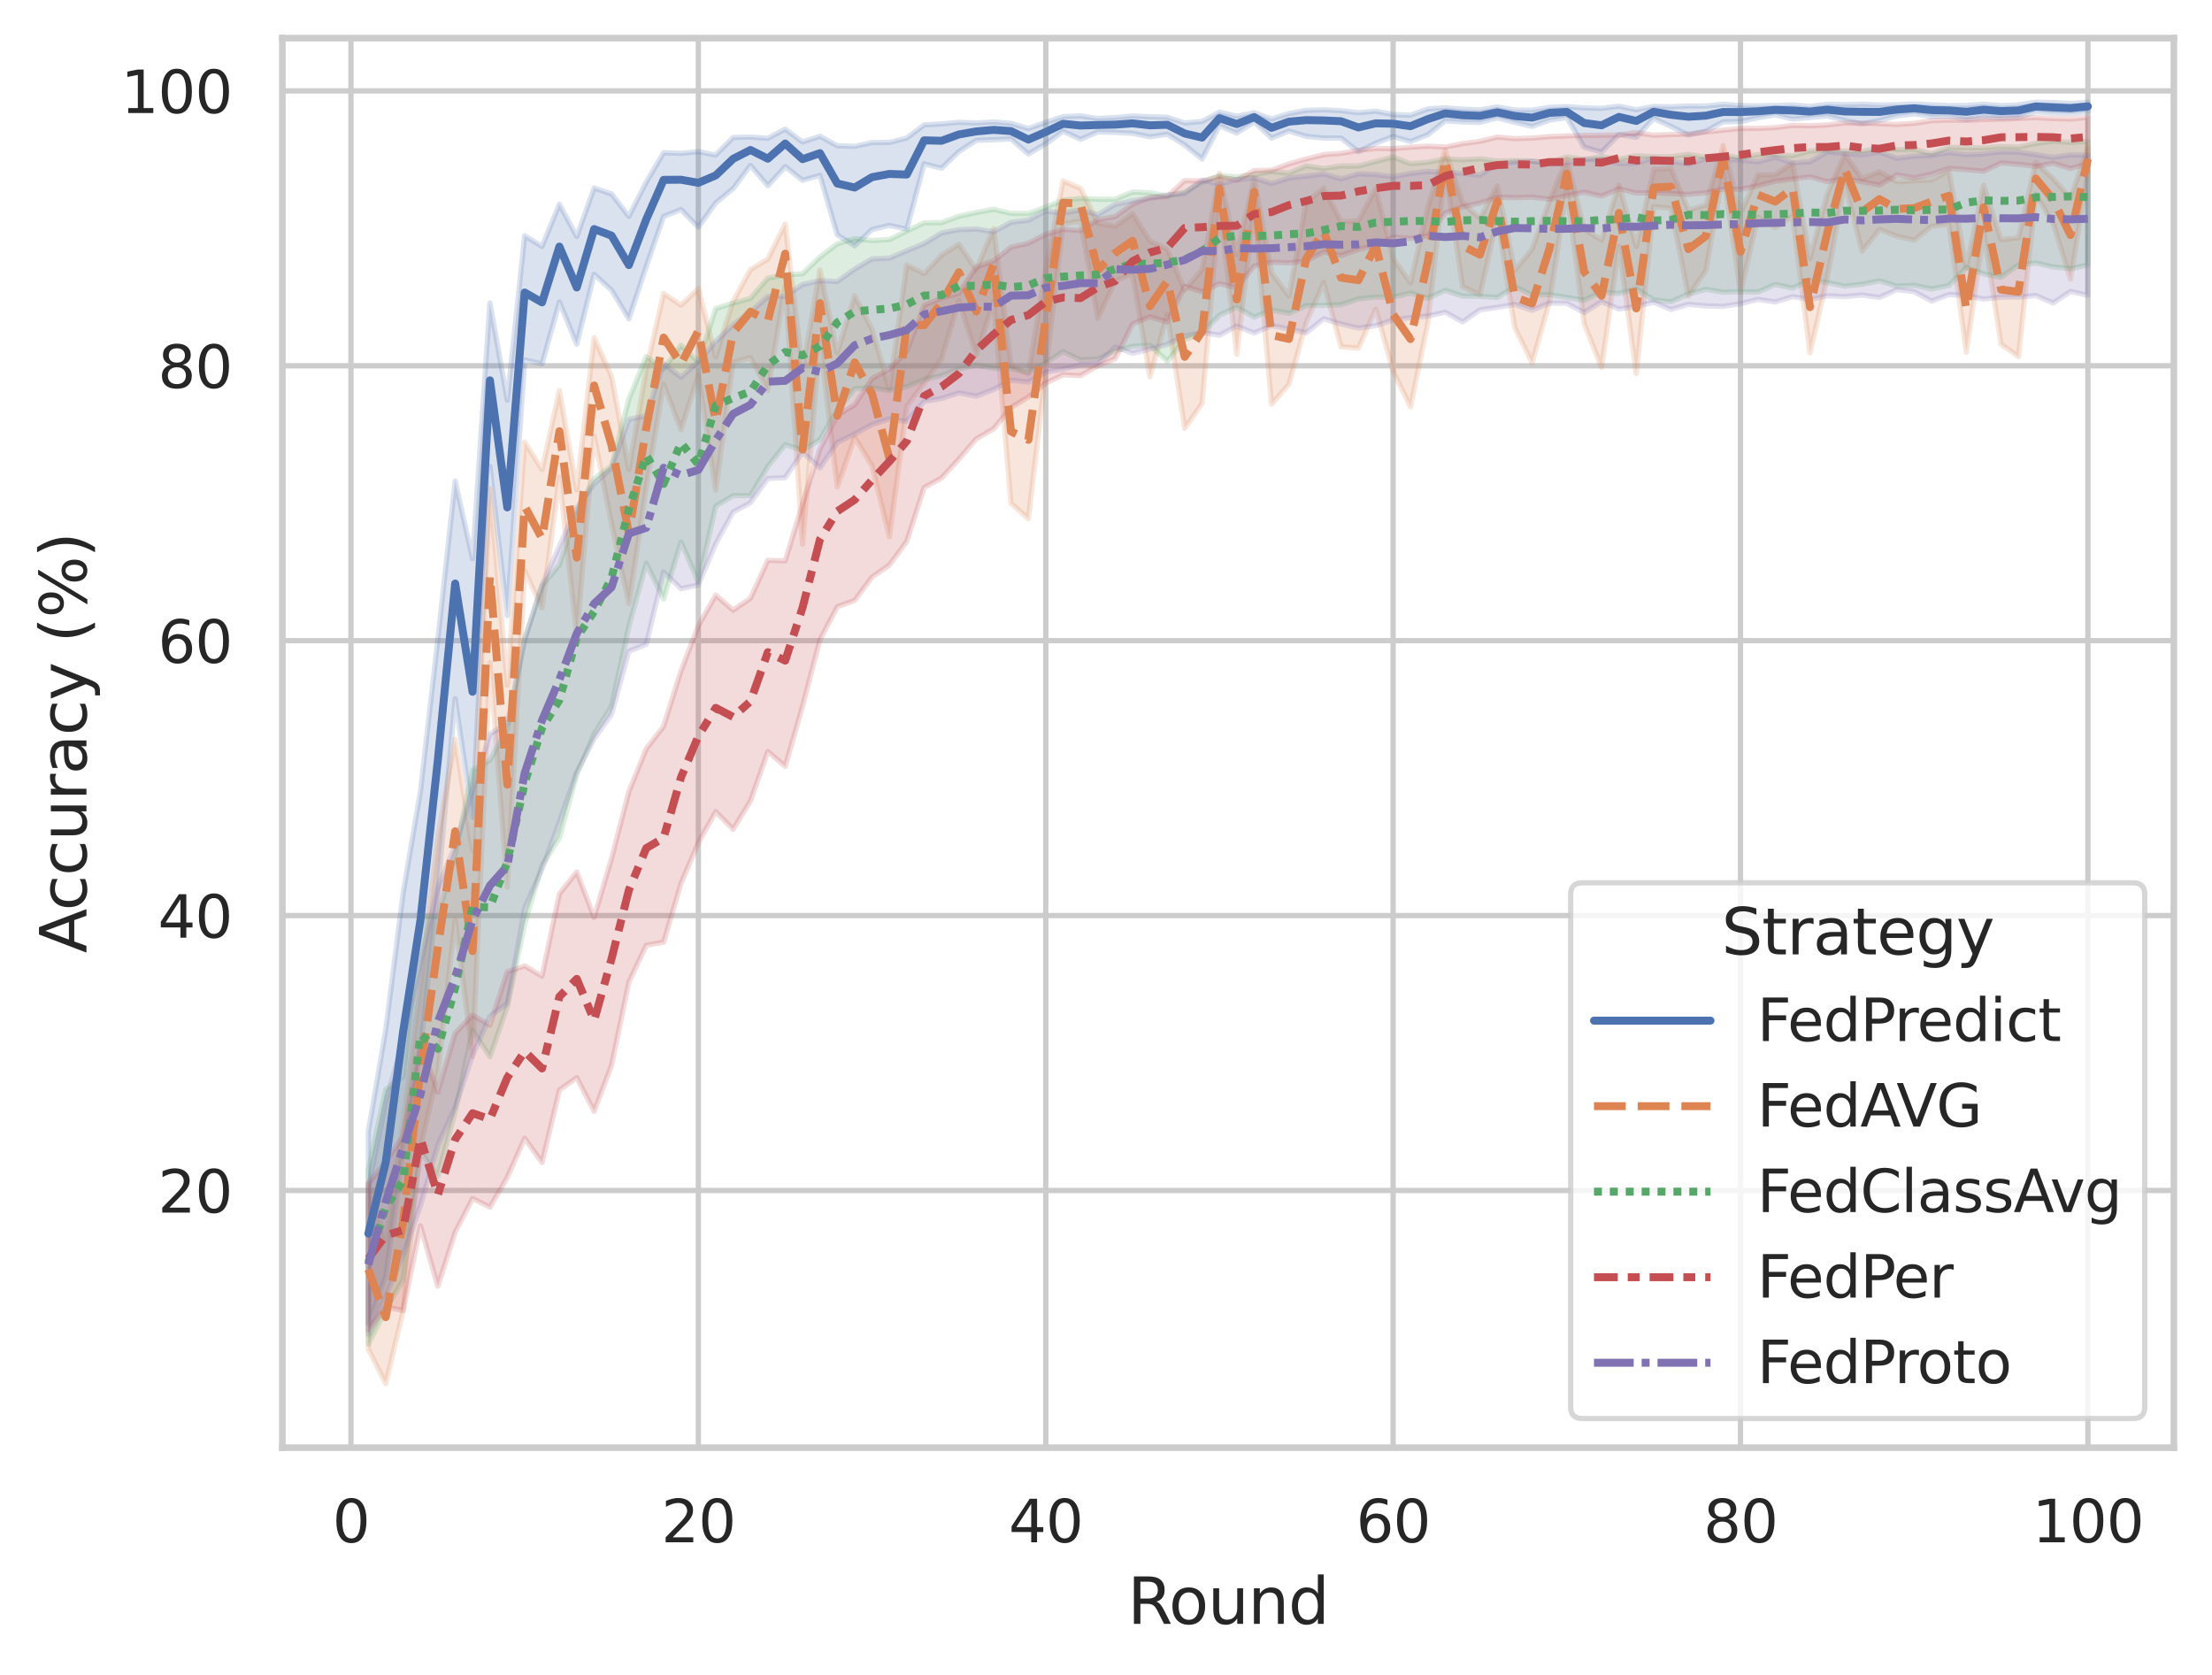 <?xml version="1.0" encoding="utf-8" standalone="no"?>
<!DOCTYPE svg PUBLIC "-//W3C//DTD SVG 1.1//EN"
  "http://www.w3.org/Graphics/SVG/1.1/DTD/svg11.dtd">
<svg xmlns:xlink="http://www.w3.org/1999/xlink" width="417.63pt" height="316.272pt" viewBox="0 0 417.63 316.272" xmlns="http://www.w3.org/2000/svg" version="1.1">
 <defs>
  <style type="text/css">*{stroke-linejoin: round; stroke-linecap: butt}</style>
 </defs>
 <g id="figure_1">
  <g id="patch_1">
   <path d="M 0 316.272 
L 417.63 316.272 
L 417.63 0 
L 0 0 
z
" style="fill: #ffffff"/>
  </g>
  <g id="axes_1">
   <g id="patch_2">
    <path d="M 53.31 273.312 
L 410.43 273.312 
L 410.43 7.2 
L 53.31 7.2 
z
" style="fill: #ffffff"/>
   </g>
   <g id="matplotlib.axis_1">
    <g id="xtick_1">
     <g id="line2d_1">
      <path d="M 66.263 273.312 
L 66.263 7.2 
" clip-path="url(#p8a9c299137)" style="fill: none; stroke: #cccccc; stroke-linecap: round"/>
     </g>
     <g id="text_1">
      <!-- 0 -->
      <g style="fill: #262626" transform="translate(62.764 291.17) scale(0.11 -0.11)">
       <defs>
        <path id="DejaVuSans-30" d="M 2034 4250 
Q 1547 4250 1301 3770 
Q 1056 3291 1056 2328 
Q 1056 1369 1301 889 
Q 1547 409 2034 409 
Q 2525 409 2770 889 
Q 3016 1369 3016 2328 
Q 3016 3291 2770 3770 
Q 2525 4250 2034 4250 
z
M 2034 4750 
Q 2819 4750 3233 4129 
Q 3647 3509 3647 2328 
Q 3647 1150 3233 529 
Q 2819 -91 2034 -91 
Q 1250 -91 836 529 
Q 422 1150 422 2328 
Q 422 3509 836 4129 
Q 1250 4750 2034 4750 
z
" transform="scale(0.016)"/>
       </defs>
       <use xlink:href="#DejaVuSans-30"/>
      </g>
     </g>
    </g>
    <g id="xtick_2">
     <g id="line2d_2">
      <path d="M 131.85 273.312 
L 131.85 7.2 
" clip-path="url(#p8a9c299137)" style="fill: none; stroke: #cccccc; stroke-linecap: round"/>
     </g>
     <g id="text_2">
      <!-- 20 -->
      <g style="fill: #262626" transform="translate(124.851 291.17) scale(0.11 -0.11)">
       <defs>
        <path id="DejaVuSans-32" d="M 1228 531 
L 3431 531 
L 3431 0 
L 469 0 
L 469 531 
Q 828 903 1448 1529 
Q 2069 2156 2228 2338 
Q 2531 2678 2651 2914 
Q 2772 3150 2772 3378 
Q 2772 3750 2511 3984 
Q 2250 4219 1831 4219 
Q 1534 4219 1204 4116 
Q 875 4013 500 3803 
L 500 4441 
Q 881 4594 1212 4672 
Q 1544 4750 1819 4750 
Q 2544 4750 2975 4387 
Q 3406 4025 3406 3419 
Q 3406 3131 3298 2873 
Q 3191 2616 2906 2266 
Q 2828 2175 2409 1742 
Q 1991 1309 1228 531 
z
" transform="scale(0.016)"/>
       </defs>
       <use xlink:href="#DejaVuSans-32"/>
       <use xlink:href="#DejaVuSans-30" x="63.623"/>
      </g>
     </g>
    </g>
    <g id="xtick_3">
     <g id="line2d_3">
      <path d="M 197.437 273.312 
L 197.437 7.2 
" clip-path="url(#p8a9c299137)" style="fill: none; stroke: #cccccc; stroke-linecap: round"/>
     </g>
     <g id="text_3">
      <!-- 40 -->
      <g style="fill: #262626" transform="translate(190.438 291.17) scale(0.11 -0.11)">
       <defs>
        <path id="DejaVuSans-34" d="M 2419 4116 
L 825 1625 
L 2419 1625 
L 2419 4116 
z
M 2253 4666 
L 3047 4666 
L 3047 1625 
L 3713 1625 
L 3713 1100 
L 3047 1100 
L 3047 0 
L 2419 0 
L 2419 1100 
L 313 1100 
L 313 1709 
L 2253 4666 
z
" transform="scale(0.016)"/>
       </defs>
       <use xlink:href="#DejaVuSans-34"/>
       <use xlink:href="#DejaVuSans-30" x="63.623"/>
      </g>
     </g>
    </g>
    <g id="xtick_4">
     <g id="line2d_4">
      <path d="M 263.024 273.312 
L 263.024 7.2 
" clip-path="url(#p8a9c299137)" style="fill: none; stroke: #cccccc; stroke-linecap: round"/>
     </g>
     <g id="text_4">
      <!-- 60 -->
      <g style="fill: #262626" transform="translate(256.025 291.17) scale(0.11 -0.11)">
       <defs>
        <path id="DejaVuSans-36" d="M 2113 2584 
Q 1688 2584 1439 2293 
Q 1191 2003 1191 1497 
Q 1191 994 1439 701 
Q 1688 409 2113 409 
Q 2538 409 2786 701 
Q 3034 994 3034 1497 
Q 3034 2003 2786 2293 
Q 2538 2584 2113 2584 
z
M 3366 4563 
L 3366 3988 
Q 3128 4100 2886 4159 
Q 2644 4219 2406 4219 
Q 1781 4219 1451 3797 
Q 1122 3375 1075 2522 
Q 1259 2794 1537 2939 
Q 1816 3084 2150 3084 
Q 2853 3084 3261 2657 
Q 3669 2231 3669 1497 
Q 3669 778 3244 343 
Q 2819 -91 2113 -91 
Q 1303 -91 875 529 
Q 447 1150 447 2328 
Q 447 3434 972 4092 
Q 1497 4750 2381 4750 
Q 2619 4750 2861 4703 
Q 3103 4656 3366 4563 
z
" transform="scale(0.016)"/>
       </defs>
       <use xlink:href="#DejaVuSans-36"/>
       <use xlink:href="#DejaVuSans-30" x="63.623"/>
      </g>
     </g>
    </g>
    <g id="xtick_5">
     <g id="line2d_5">
      <path d="M 328.61 273.312 
L 328.61 7.2 
" clip-path="url(#p8a9c299137)" style="fill: none; stroke: #cccccc; stroke-linecap: round"/>
     </g>
     <g id="text_5">
      <!-- 80 -->
      <g style="fill: #262626" transform="translate(321.612 291.17) scale(0.11 -0.11)">
       <defs>
        <path id="DejaVuSans-38" d="M 2034 2216 
Q 1584 2216 1326 1975 
Q 1069 1734 1069 1313 
Q 1069 891 1326 650 
Q 1584 409 2034 409 
Q 2484 409 2743 651 
Q 3003 894 3003 1313 
Q 3003 1734 2745 1975 
Q 2488 2216 2034 2216 
z
M 1403 2484 
Q 997 2584 770 2862 
Q 544 3141 544 3541 
Q 544 4100 942 4425 
Q 1341 4750 2034 4750 
Q 2731 4750 3128 4425 
Q 3525 4100 3525 3541 
Q 3525 3141 3298 2862 
Q 3072 2584 2669 2484 
Q 3125 2378 3379 2068 
Q 3634 1759 3634 1313 
Q 3634 634 3220 271 
Q 2806 -91 2034 -91 
Q 1263 -91 848 271 
Q 434 634 434 1313 
Q 434 1759 690 2068 
Q 947 2378 1403 2484 
z
M 1172 3481 
Q 1172 3119 1398 2916 
Q 1625 2713 2034 2713 
Q 2441 2713 2670 2916 
Q 2900 3119 2900 3481 
Q 2900 3844 2670 4047 
Q 2441 4250 2034 4250 
Q 1625 4250 1398 4047 
Q 1172 3844 1172 3481 
z
" transform="scale(0.016)"/>
       </defs>
       <use xlink:href="#DejaVuSans-38"/>
       <use xlink:href="#DejaVuSans-30" x="63.623"/>
      </g>
     </g>
    </g>
    <g id="xtick_6">
     <g id="line2d_6">
      <path d="M 394.197 273.312 
L 394.197 7.2 
" clip-path="url(#p8a9c299137)" style="fill: none; stroke: #cccccc; stroke-linecap: round"/>
     </g>
     <g id="text_6">
      <!-- 100 -->
      <g style="fill: #262626" transform="translate(383.699 291.17) scale(0.11 -0.11)">
       <defs>
        <path id="DejaVuSans-31" d="M 794 531 
L 1825 531 
L 1825 4091 
L 703 3866 
L 703 4441 
L 1819 4666 
L 2450 4666 
L 2450 531 
L 3481 531 
L 3481 0 
L 794 0 
L 794 531 
z
" transform="scale(0.016)"/>
       </defs>
       <use xlink:href="#DejaVuSans-31"/>
       <use xlink:href="#DejaVuSans-30" x="63.623"/>
       <use xlink:href="#DejaVuSans-30" x="127.246"/>
      </g>
     </g>
    </g>
    <g id="text_7">
     <!-- Round -->
     <g style="fill: #262626" transform="translate(212.886 306.576) scale(0.12 -0.12)">
      <defs>
       <path id="DejaVuSans-52" d="M 2841 2188 
Q 3044 2119 3236 1894 
Q 3428 1669 3622 1275 
L 4263 0 
L 3584 0 
L 2988 1197 
Q 2756 1666 2539 1819 
Q 2322 1972 1947 1972 
L 1259 1972 
L 1259 0 
L 628 0 
L 628 4666 
L 2053 4666 
Q 2853 4666 3247 4331 
Q 3641 3997 3641 3322 
Q 3641 2881 3436 2590 
Q 3231 2300 2841 2188 
z
M 1259 4147 
L 1259 2491 
L 2053 2491 
Q 2509 2491 2742 2702 
Q 2975 2913 2975 3322 
Q 2975 3731 2742 3939 
Q 2509 4147 2053 4147 
L 1259 4147 
z
" transform="scale(0.016)"/>
       <path id="DejaVuSans-6f" d="M 1959 3097 
Q 1497 3097 1228 2736 
Q 959 2375 959 1747 
Q 959 1119 1226 758 
Q 1494 397 1959 397 
Q 2419 397 2687 759 
Q 2956 1122 2956 1747 
Q 2956 2369 2687 2733 
Q 2419 3097 1959 3097 
z
M 1959 3584 
Q 2709 3584 3137 3096 
Q 3566 2609 3566 1747 
Q 3566 888 3137 398 
Q 2709 -91 1959 -91 
Q 1206 -91 779 398 
Q 353 888 353 1747 
Q 353 2609 779 3096 
Q 1206 3584 1959 3584 
z
" transform="scale(0.016)"/>
       <path id="DejaVuSans-75" d="M 544 1381 
L 544 3500 
L 1119 3500 
L 1119 1403 
Q 1119 906 1312 657 
Q 1506 409 1894 409 
Q 2359 409 2629 706 
Q 2900 1003 2900 1516 
L 2900 3500 
L 3475 3500 
L 3475 0 
L 2900 0 
L 2900 538 
Q 2691 219 2414 64 
Q 2138 -91 1772 -91 
Q 1169 -91 856 284 
Q 544 659 544 1381 
z
M 1991 3584 
L 1991 3584 
z
" transform="scale(0.016)"/>
       <path id="DejaVuSans-6e" d="M 3513 2113 
L 3513 0 
L 2938 0 
L 2938 2094 
Q 2938 2591 2744 2837 
Q 2550 3084 2163 3084 
Q 1697 3084 1428 2787 
Q 1159 2491 1159 1978 
L 1159 0 
L 581 0 
L 581 3500 
L 1159 3500 
L 1159 2956 
Q 1366 3272 1645 3428 
Q 1925 3584 2291 3584 
Q 2894 3584 3203 3211 
Q 3513 2838 3513 2113 
z
" transform="scale(0.016)"/>
       <path id="DejaVuSans-64" d="M 2906 2969 
L 2906 4863 
L 3481 4863 
L 3481 0 
L 2906 0 
L 2906 525 
Q 2725 213 2448 61 
Q 2172 -91 1784 -91 
Q 1150 -91 751 415 
Q 353 922 353 1747 
Q 353 2572 751 3078 
Q 1150 3584 1784 3584 
Q 2172 3584 2448 3432 
Q 2725 3281 2906 2969 
z
M 947 1747 
Q 947 1113 1208 752 
Q 1469 391 1925 391 
Q 2381 391 2643 752 
Q 2906 1113 2906 1747 
Q 2906 2381 2643 2742 
Q 2381 3103 1925 3103 
Q 1469 3103 1208 2742 
Q 947 2381 947 1747 
z
" transform="scale(0.016)"/>
      </defs>
      <use xlink:href="#DejaVuSans-52"/>
      <use xlink:href="#DejaVuSans-6f" x="64.982"/>
      <use xlink:href="#DejaVuSans-75" x="126.164"/>
      <use xlink:href="#DejaVuSans-6e" x="189.543"/>
      <use xlink:href="#DejaVuSans-64" x="252.922"/>
     </g>
    </g>
   </g>
   <g id="matplotlib.axis_2">
    <g id="ytick_1">
     <g id="line2d_7">
      <path d="M 53.31 224.749 
L 410.43 224.749 
" clip-path="url(#p8a9c299137)" style="fill: none; stroke: #cccccc; stroke-linecap: round"/>
     </g>
     <g id="text_8">
      <!-- 20 -->
      <g style="fill: #262626" transform="translate(29.812 228.928) scale(0.11 -0.11)">
       <use xlink:href="#DejaVuSans-32"/>
       <use xlink:href="#DejaVuSans-30" x="63.623"/>
      </g>
     </g>
    </g>
    <g id="ytick_2">
     <g id="line2d_8">
      <path d="M 53.31 172.851 
L 410.43 172.851 
" clip-path="url(#p8a9c299137)" style="fill: none; stroke: #cccccc; stroke-linecap: round"/>
     </g>
     <g id="text_9">
      <!-- 40 -->
      <g style="fill: #262626" transform="translate(29.812 177.031) scale(0.11 -0.11)">
       <use xlink:href="#DejaVuSans-34"/>
       <use xlink:href="#DejaVuSans-30" x="63.623"/>
      </g>
     </g>
    </g>
    <g id="ytick_3">
     <g id="line2d_9">
      <path d="M 53.31 120.954 
L 410.43 120.954 
" clip-path="url(#p8a9c299137)" style="fill: none; stroke: #cccccc; stroke-linecap: round"/>
     </g>
     <g id="text_10">
      <!-- 60 -->
      <g style="fill: #262626" transform="translate(29.812 125.133) scale(0.11 -0.11)">
       <use xlink:href="#DejaVuSans-36"/>
       <use xlink:href="#DejaVuSans-30" x="63.623"/>
      </g>
     </g>
    </g>
    <g id="ytick_4">
     <g id="line2d_10">
      <path d="M 53.31 69.057 
L 410.43 69.057 
" clip-path="url(#p8a9c299137)" style="fill: none; stroke: #cccccc; stroke-linecap: round"/>
     </g>
     <g id="text_11">
      <!-- 80 -->
      <g style="fill: #262626" transform="translate(29.812 73.236) scale(0.11 -0.11)">
       <use xlink:href="#DejaVuSans-38"/>
       <use xlink:href="#DejaVuSans-30" x="63.623"/>
      </g>
     </g>
    </g>
    <g id="ytick_5">
     <g id="line2d_11">
      <path d="M 53.31 17.159 
L 410.43 17.159 
" clip-path="url(#p8a9c299137)" style="fill: none; stroke: #cccccc; stroke-linecap: round"/>
     </g>
     <g id="text_12">
      <!-- 100 -->
      <g style="fill: #262626" transform="translate(22.814 21.338) scale(0.11 -0.11)">
       <use xlink:href="#DejaVuSans-31"/>
       <use xlink:href="#DejaVuSans-30" x="63.623"/>
       <use xlink:href="#DejaVuSans-30" x="127.246"/>
      </g>
     </g>
    </g>
    <g id="text_13">
     <!-- Accuracy (%) -->
     <g style="fill: #262626" transform="translate(16.318 179.939) rotate(-90) scale(0.12 -0.12)">
      <defs>
       <path id="DejaVuSans-41" d="M 2188 4044 
L 1331 1722 
L 3047 1722 
L 2188 4044 
z
M 1831 4666 
L 2547 4666 
L 4325 0 
L 3669 0 
L 3244 1197 
L 1141 1197 
L 716 0 
L 50 0 
L 1831 4666 
z
" transform="scale(0.016)"/>
       <path id="DejaVuSans-63" d="M 3122 3366 
L 3122 2828 
Q 2878 2963 2633 3030 
Q 2388 3097 2138 3097 
Q 1578 3097 1268 2742 
Q 959 2388 959 1747 
Q 959 1106 1268 751 
Q 1578 397 2138 397 
Q 2388 397 2633 464 
Q 2878 531 3122 666 
L 3122 134 
Q 2881 22 2623 -34 
Q 2366 -91 2075 -91 
Q 1284 -91 818 406 
Q 353 903 353 1747 
Q 353 2603 823 3093 
Q 1294 3584 2113 3584 
Q 2378 3584 2631 3529 
Q 2884 3475 3122 3366 
z
" transform="scale(0.016)"/>
       <path id="DejaVuSans-72" d="M 2631 2963 
Q 2534 3019 2420 3045 
Q 2306 3072 2169 3072 
Q 1681 3072 1420 2755 
Q 1159 2438 1159 1844 
L 1159 0 
L 581 0 
L 581 3500 
L 1159 3500 
L 1159 2956 
Q 1341 3275 1631 3429 
Q 1922 3584 2338 3584 
Q 2397 3584 2469 3576 
Q 2541 3569 2628 3553 
L 2631 2963 
z
" transform="scale(0.016)"/>
       <path id="DejaVuSans-61" d="M 2194 1759 
Q 1497 1759 1228 1600 
Q 959 1441 959 1056 
Q 959 750 1161 570 
Q 1363 391 1709 391 
Q 2188 391 2477 730 
Q 2766 1069 2766 1631 
L 2766 1759 
L 2194 1759 
z
M 3341 1997 
L 3341 0 
L 2766 0 
L 2766 531 
Q 2569 213 2275 61 
Q 1981 -91 1556 -91 
Q 1019 -91 701 211 
Q 384 513 384 1019 
Q 384 1609 779 1909 
Q 1175 2209 1959 2209 
L 2766 2209 
L 2766 2266 
Q 2766 2663 2505 2880 
Q 2244 3097 1772 3097 
Q 1472 3097 1187 3025 
Q 903 2953 641 2809 
L 641 3341 
Q 956 3463 1253 3523 
Q 1550 3584 1831 3584 
Q 2591 3584 2966 3190 
Q 3341 2797 3341 1997 
z
" transform="scale(0.016)"/>
       <path id="DejaVuSans-79" d="M 2059 -325 
Q 1816 -950 1584 -1140 
Q 1353 -1331 966 -1331 
L 506 -1331 
L 506 -850 
L 844 -850 
Q 1081 -850 1212 -737 
Q 1344 -625 1503 -206 
L 1606 56 
L 191 3500 
L 800 3500 
L 1894 763 
L 2988 3500 
L 3597 3500 
L 2059 -325 
z
" transform="scale(0.016)"/>
       <path id="DejaVuSans-20" transform="scale(0.016)"/>
       <path id="DejaVuSans-28" d="M 1984 4856 
Q 1566 4138 1362 3434 
Q 1159 2731 1159 2009 
Q 1159 1288 1364 580 
Q 1569 -128 1984 -844 
L 1484 -844 
Q 1016 -109 783 600 
Q 550 1309 550 2009 
Q 550 2706 781 3412 
Q 1013 4119 1484 4856 
L 1984 4856 
z
" transform="scale(0.016)"/>
       <path id="DejaVuSans-25" d="M 4653 2053 
Q 4381 2053 4226 1822 
Q 4072 1591 4072 1178 
Q 4072 772 4226 539 
Q 4381 306 4653 306 
Q 4919 306 5073 539 
Q 5228 772 5228 1178 
Q 5228 1588 5073 1820 
Q 4919 2053 4653 2053 
z
M 4653 2450 
Q 5147 2450 5437 2106 
Q 5728 1763 5728 1178 
Q 5728 594 5436 251 
Q 5144 -91 4653 -91 
Q 4153 -91 3862 251 
Q 3572 594 3572 1178 
Q 3572 1766 3864 2108 
Q 4156 2450 4653 2450 
z
M 1428 4353 
Q 1159 4353 1004 4120 
Q 850 3888 850 3481 
Q 850 3069 1003 2837 
Q 1156 2606 1428 2606 
Q 1700 2606 1854 2837 
Q 2009 3069 2009 3481 
Q 2009 3884 1853 4118 
Q 1697 4353 1428 4353 
z
M 4250 4750 
L 4750 4750 
L 1831 -91 
L 1331 -91 
L 4250 4750 
z
M 1428 4750 
Q 1922 4750 2215 4408 
Q 2509 4066 2509 3481 
Q 2509 2891 2217 2550 
Q 1925 2209 1428 2209 
Q 931 2209 642 2551 
Q 353 2894 353 3481 
Q 353 4063 643 4406 
Q 934 4750 1428 4750 
z
" transform="scale(0.016)"/>
       <path id="DejaVuSans-29" d="M 513 4856 
L 1013 4856 
Q 1481 4119 1714 3412 
Q 1947 2706 1947 2009 
Q 1947 1309 1714 600 
Q 1481 -109 1013 -844 
L 513 -844 
Q 928 -128 1133 580 
Q 1338 1288 1338 2009 
Q 1338 2731 1133 3434 
Q 928 4138 513 4856 
z
" transform="scale(0.016)"/>
      </defs>
      <use xlink:href="#DejaVuSans-41"/>
      <use xlink:href="#DejaVuSans-63" x="66.658"/>
      <use xlink:href="#DejaVuSans-63" x="121.639"/>
      <use xlink:href="#DejaVuSans-75" x="176.619"/>
      <use xlink:href="#DejaVuSans-72" x="239.998"/>
      <use xlink:href="#DejaVuSans-61" x="281.111"/>
      <use xlink:href="#DejaVuSans-63" x="342.391"/>
      <use xlink:href="#DejaVuSans-79" x="397.371"/>
      <use xlink:href="#DejaVuSans-20" x="456.551"/>
      <use xlink:href="#DejaVuSans-28" x="488.338"/>
      <use xlink:href="#DejaVuSans-25" x="527.352"/>
      <use xlink:href="#DejaVuSans-29" x="622.371"/>
     </g>
    </g>
   </g>
   <g id="PolyCollection_1">
    <defs>
     <path id="ma67578cab5" d="M 69.543 -102.643 
L 69.543 -66.336 
L 72.822 -75.264 
L 76.101 -98.674 
L 79.381 -118.142 
L 82.66 -148.367 
L 85.939 -184.352 
L 89.219 -161.937 
L 92.498 -228.246 
L 95.777 -200.05 
L 99.057 -248.323 
L 102.336 -247.591 
L 105.615 -259.249 
L 108.895 -251.281 
L 112.174 -264.486 
L 115.453 -261.51 
L 118.733 -256.064 
L 122.012 -266.008 
L 125.291 -275.404 
L 128.571 -276.726 
L 131.85 -273.379 
L 135.13 -277.98 
L 138.409 -280.664 
L 141.688 -285.042 
L 144.968 -281.2 
L 148.247 -284.819 
L 151.526 -282.237 
L 154.806 -283.167 
L 158.085 -271.932 
L 161.364 -269.885 
L 164.644 -272.937 
L 167.923 -273.726 
L 171.202 -273.006 
L 174.482 -285.332 
L 177.761 -284.523 
L 181.04 -287.658 
L 184.32 -289.781 
L 187.599 -289.895 
L 190.878 -290.056 
L 194.158 -287.202 
L 197.437 -289.138 
L 200.716 -291.486 
L 203.996 -289.976 
L 207.275 -291.365 
L 210.554 -291.276 
L 213.834 -291.098 
L 217.113 -290.439 
L 220.392 -290.936 
L 223.672 -288.891 
L 226.951 -286.249 
L 230.23 -292.543 
L 233.51 -291.158 
L 236.789 -293.26 
L 240.068 -290.208 
L 243.348 -291.538 
L 246.627 -290.526 
L 249.906 -290.212 
L 253.186 -290.224 
L 256.465 -287.638 
L 259.744 -289.261 
L 263.024 -290.493 
L 266.303 -289.563 
L 269.582 -290.835 
L 272.862 -293.479 
L 276.141 -293.257 
L 279.42 -293.169 
L 282.7 -294.023 
L 285.979 -293.195 
L 289.258 -292.413 
L 292.538 -293.59 
L 295.817 -294.074 
L 299.096 -288.485 
L 302.376 -287.556 
L 305.655 -290.863 
L 308.934 -290.358 
L 312.214 -293.918 
L 315.493 -292.411 
L 318.772 -290.764 
L 322.052 -291.515 
L 325.331 -293.279 
L 328.61 -293.343 
L 331.89 -294.033 
L 335.169 -294.605 
L 338.449 -293.803 
L 341.728 -294.099 
L 345.007 -294.373 
L 348.287 -293.543 
L 351.566 -292.891 
L 354.845 -293.532 
L 358.125 -294.399 
L 361.404 -294.797 
L 364.683 -294.269 
L 367.963 -294.323 
L 371.242 -293.735 
L 374.521 -294.181 
L 377.801 -294.026 
L 381.08 -294.161 
L 384.359 -295.182 
L 387.639 -294.913 
L 390.918 -294.821 
L 394.197 -295.162 
L 394.197 -296.955 
L 394.197 -296.955 
L 390.918 -296.727 
L 387.639 -296.907 
L 384.359 -296.976 
L 381.08 -296.478 
L 377.801 -296.331 
L 374.521 -296.602 
L 371.242 -296.362 
L 367.963 -296.334 
L 364.683 -296.484 
L 361.404 -296.655 
L 358.125 -296.51 
L 354.845 -296.447 
L 351.566 -296.602 
L 348.287 -296.503 
L 345.007 -296.572 
L 341.728 -296.195 
L 338.449 -296.451 
L 335.169 -296.358 
L 331.89 -296.301 
L 328.61 -296.336 
L 325.331 -296.591 
L 322.052 -296.244 
L 318.772 -296.263 
L 315.493 -296.111 
L 312.214 -296.183 
L 308.934 -295.564 
L 305.655 -296.215 
L 302.376 -295.808 
L 299.096 -295.906 
L 295.817 -296.138 
L 292.538 -296 
L 289.258 -295.473 
L 285.979 -295.501 
L 282.7 -296.091 
L 279.42 -295.514 
L 276.141 -295.653 
L 272.862 -295.922 
L 269.582 -295.708 
L 266.303 -294.512 
L 263.024 -294.64 
L 259.744 -295.29 
L 256.465 -294.982 
L 253.186 -295.381 
L 249.906 -295.539 
L 246.627 -295.44 
L 243.348 -294.83 
L 240.068 -293.797 
L 236.789 -294.993 
L 233.51 -294.333 
L 230.23 -295.102 
L 226.951 -293.338 
L 223.672 -293.053 
L 220.392 -294.138 
L 217.113 -294.216 
L 213.834 -294.378 
L 210.554 -294.068 
L 207.275 -293.9 
L 203.996 -294.387 
L 200.716 -294.245 
L 197.437 -293.162 
L 194.158 -292.002 
L 190.878 -292.972 
L 187.599 -293.248 
L 184.32 -293.057 
L 181.04 -293.178 
L 177.761 -292.876 
L 174.482 -292.692 
L 171.202 -290.216 
L 167.923 -289.374 
L 164.644 -289.352 
L 161.364 -288.633 
L 158.085 -288.747 
L 154.806 -290.542 
L 151.526 -289.47 
L 148.247 -291.891 
L 144.968 -290.152 
L 141.688 -290.401 
L 138.409 -290.307 
L 135.13 -286.993 
L 131.85 -287.64 
L 128.571 -287.322 
L 125.291 -287.437 
L 122.012 -281.867 
L 118.733 -275.419 
L 115.453 -279.652 
L 112.174 -280.77 
L 108.895 -271.611 
L 105.615 -277.708 
L 102.336 -269.752 
L 99.057 -271.765 
L 95.777 -240.71 
L 92.498 -259.07 
L 89.219 -210.776 
L 85.939 -225.455 
L 82.66 -195.484 
L 79.381 -166.897 
L 76.101 -147.562 
L 72.822 -121.819 
L 69.543 -102.643 
z
" style="stroke: #4c72b0; stroke-opacity: 0.2"/>
    </defs>
    <g clip-path="url(#p8a9c299137)">
     <use xlink:href="#ma67578cab5" x="0" y="316.272" style="fill: #4c72b0; fill-opacity: 0.2; stroke: #4c72b0; stroke-opacity: 0.2"/>
    </g>
   </g>
   <g id="PolyCollection_2">
    <defs>
     <path id="m7b86496555" d="M 69.543 -92.654 
L 69.543 -61.535 
L 72.822 -55.056 
L 76.101 -68.76 
L 79.381 -99.694 
L 82.66 -113.715 
L 85.939 -142.655 
L 89.219 -116.817 
L 92.498 -191.168 
L 95.777 -148.757 
L 99.057 -208.563 
L 102.336 -201.487 
L 105.615 -226.244 
L 108.895 -196.292 
L 112.174 -233.941 
L 115.453 -217.417 
L 118.733 -202.318 
L 122.012 -224.236 
L 125.291 -243.743 
L 128.571 -235.138 
L 131.85 -245.483 
L 135.13 -223.72 
L 138.409 -247.829 
L 141.688 -248.793 
L 144.968 -242.531 
L 148.247 -262.449 
L 151.526 -213.512 
L 154.806 -251.991 
L 158.085 -224.32 
L 161.364 -233.692 
L 164.644 -228.32 
L 167.923 -214.921 
L 171.202 -239.591 
L 174.482 -243.935 
L 177.761 -248.545 
L 181.04 -259.505 
L 184.32 -249.277 
L 187.599 -259.462 
L 190.878 -221.257 
L 194.158 -218.331 
L 197.437 -246.298 
L 200.716 -273.992 
L 203.996 -274.576 
L 207.275 -256.194 
L 210.554 -263.225 
L 213.834 -264.567 
L 217.113 -245.134 
L 220.392 -256.965 
L 223.672 -235.411 
L 226.951 -240.111 
L 230.23 -277.564 
L 233.51 -249.38 
L 236.789 -277.373 
L 240.068 -239.961 
L 243.348 -243.753 
L 246.627 -255.411 
L 249.906 -262.932 
L 253.186 -250.817 
L 256.465 -250.548 
L 259.744 -257.914 
L 263.024 -246.207 
L 266.303 -239.48 
L 269.582 -255.408 
L 272.862 -284.385 
L 276.141 -262.18 
L 279.42 -260.606 
L 282.7 -275.193 
L 285.979 -254.47 
L 289.258 -247.812 
L 292.538 -259.232 
L 295.817 -280.542 
L 299.096 -255.165 
L 302.376 -246.922 
L 305.655 -269.819 
L 308.934 -245.753 
L 312.214 -277.262 
L 315.493 -276.974 
L 318.772 -260.357 
L 322.052 -265.162 
L 325.331 -283.733 
L 328.61 -261.05 
L 331.89 -275.337 
L 335.169 -273.278 
L 338.449 -275.448 
L 341.728 -249.663 
L 345.007 -263.915 
L 348.287 -281.609 
L 351.566 -268.834 
L 354.845 -272.948 
L 358.125 -271.664 
L 361.404 -270.927 
L 364.683 -273.551 
L 367.963 -273.963 
L 371.242 -249.781 
L 374.521 -272.492 
L 377.801 -251.312 
L 381.08 -248.949 
L 384.359 -279.592 
L 387.639 -274.1 
L 390.918 -263.554 
L 394.197 -283.812 
L 394.197 -288.331 
L 394.197 -288.331 
L 390.918 -278.887 
L 387.639 -282.563 
L 384.359 -285.592 
L 381.08 -271.385 
L 377.801 -271.001 
L 374.521 -281.324 
L 371.242 -265.737 
L 367.963 -284.013 
L 364.683 -282.294 
L 361.404 -282.15 
L 358.125 -281.968 
L 354.845 -283.825 
L 351.566 -282.557 
L 348.287 -287.095 
L 345.007 -279.718 
L 341.728 -267.483 
L 338.449 -285.463 
L 335.169 -283.273 
L 331.89 -283.242 
L 328.61 -276.044 
L 325.331 -288.784 
L 322.052 -277.529 
L 318.772 -276.589 
L 315.493 -284.488 
L 312.214 -284.238 
L 308.934 -269.745 
L 305.655 -281.33 
L 302.376 -270.935 
L 299.096 -272.951 
L 295.817 -286.204 
L 292.538 -278.35 
L 289.258 -269.197 
L 285.979 -265.248 
L 282.7 -281.179 
L 279.42 -275.038 
L 276.141 -278.037 
L 272.862 -287.881 
L 269.582 -277.169 
L 266.303 -262.855 
L 263.024 -267.477 
L 259.744 -280.637 
L 256.465 -274.582 
L 253.186 -274.444 
L 249.906 -280.722 
L 246.627 -278.073 
L 243.348 -260.359 
L 240.068 -264.789 
L 236.789 -282.577 
L 233.51 -268.144 
L 230.23 -283.551 
L 226.951 -265.368 
L 223.672 -261.469 
L 220.392 -269.2 
L 217.113 -270.774 
L 213.834 -275.935 
L 210.554 -273.548 
L 207.275 -274.162 
L 203.996 -280.723 
L 200.716 -282.111 
L 197.437 -265.353 
L 194.158 -245.702 
L 190.878 -247.309 
L 187.599 -273.12 
L 184.32 -265.34 
L 181.04 -270.165 
L 177.761 -268.088 
L 174.482 -264.59 
L 171.202 -266.244 
L 167.923 -242.85 
L 164.644 -254.078 
L 161.364 -260.432 
L 158.085 -249.605 
L 154.806 -265.311 
L 151.526 -246.398 
L 148.247 -273.972 
L 144.968 -267.367 
L 141.688 -265.358 
L 138.409 -259.371 
L 135.13 -248.918 
L 131.85 -261.784 
L 128.571 -258.647 
L 125.291 -260.862 
L 122.012 -246.482 
L 118.733 -227.601 
L 115.453 -245.182 
L 112.174 -252.512 
L 108.895 -223.763 
L 105.615 -242.522 
L 102.336 -227.623 
L 99.057 -232.778 
L 95.777 -186.938 
L 92.498 -223.983 
L 89.219 -155.769 
L 85.939 -176.704 
L 82.66 -158.217 
L 79.381 -129.956 
L 76.101 -104.095 
L 72.822 -82.088 
L 69.543 -92.654 
z
" style="stroke: #dd8452; stroke-opacity: 0.2"/>
    </defs>
    <g clip-path="url(#p8a9c299137)">
     <use xlink:href="#m7b86496555" x="0" y="316.272" style="fill: #dd8452; fill-opacity: 0.2; stroke: #dd8452; stroke-opacity: 0.2"/>
    </g>
   </g>
   <g id="PolyCollection_3">
    <defs>
     <path id="m6dffc47f26" d="M 69.543 -95.356 
L 69.543 -62.547 
L 72.822 -69.023 
L 76.101 -74.648 
L 79.381 -98.882 
L 82.66 -94.239 
L 85.939 -106.414 
L 89.219 -121.745 
L 92.498 -116.745 
L 95.777 -126.222 
L 99.057 -141.828 
L 102.336 -152.903 
L 105.615 -158.059 
L 108.895 -170.081 
L 112.174 -177.752 
L 115.453 -182.925 
L 118.733 -198.041 
L 122.012 -209.917 
L 125.291 -203.185 
L 128.571 -213.964 
L 131.85 -206.366 
L 135.13 -220.717 
L 138.409 -222.703 
L 141.688 -222.698 
L 144.968 -228.227 
L 148.247 -232.318 
L 151.526 -231.281 
L 154.806 -233.297 
L 158.085 -238.863 
L 161.364 -242.883 
L 164.644 -243.07 
L 167.923 -242.555 
L 171.202 -243.271 
L 174.482 -244.602 
L 177.761 -245.359 
L 181.04 -246.599 
L 184.32 -247.351 
L 187.599 -246.717 
L 190.878 -246.681 
L 194.158 -245.954 
L 197.437 -247.771 
L 200.716 -249.892 
L 203.996 -248.306 
L 207.275 -248.506 
L 210.554 -250.015 
L 213.834 -250.905 
L 217.113 -251.09 
L 220.392 -248.064 
L 223.672 -252.164 
L 226.951 -253.439 
L 230.23 -256.759 
L 233.51 -258.3 
L 236.789 -256.387 
L 240.068 -257.763 
L 243.348 -257.122 
L 246.627 -258.589 
L 249.906 -258.618 
L 253.186 -258.743 
L 256.465 -259.844 
L 259.744 -260.191 
L 263.024 -260.187 
L 266.303 -260.955 
L 269.582 -259.971 
L 272.862 -261.448 
L 276.141 -260.373 
L 279.42 -260.321 
L 282.7 -260.113 
L 285.979 -262.147 
L 289.258 -260.593 
L 292.538 -260.652 
L 295.817 -260.116 
L 299.096 -259.599 
L 302.376 -261.149 
L 305.655 -260.855 
L 308.934 -261.747 
L 312.214 -259.658 
L 315.493 -259.291 
L 318.772 -260.773 
L 322.052 -261.651 
L 325.331 -261.093 
L 328.61 -261.208 
L 331.89 -261.135 
L 335.169 -262.569 
L 338.449 -261.895 
L 341.728 -263.34 
L 345.007 -262.936 
L 348.287 -262.24 
L 351.566 -262.61 
L 354.845 -263.244 
L 358.125 -262.259 
L 361.404 -262.407 
L 364.683 -261.733 
L 367.963 -262.364 
L 371.242 -265.793 
L 374.521 -264.545 
L 377.801 -263.918 
L 381.08 -266.278 
L 384.359 -266.62 
L 387.639 -265.884 
L 390.918 -265.542 
L 394.197 -266.237 
L 394.197 -289.567 
L 394.197 -289.567 
L 390.918 -289.407 
L 387.639 -289.607 
L 384.359 -289.197 
L 381.08 -288.495 
L 377.801 -288.611 
L 374.521 -288.373 
L 371.242 -288.359 
L 367.963 -288.472 
L 364.683 -287.215 
L 361.404 -288.095 
L 358.125 -288.049 
L 354.845 -288.377 
L 351.566 -287.675 
L 348.287 -287.763 
L 345.007 -287.844 
L 341.728 -287.797 
L 338.449 -286.893 
L 335.169 -287.028 
L 331.89 -287.103 
L 328.61 -286.411 
L 325.331 -287.038 
L 322.052 -286.544 
L 318.772 -287.154 
L 315.493 -286.681 
L 312.214 -286.683 
L 308.934 -286.875 
L 305.655 -286.211 
L 302.376 -286.681 
L 299.096 -286.199 
L 295.817 -286.634 
L 292.538 -285.582 
L 289.258 -285.855 
L 285.979 -285.95 
L 282.7 -285.879 
L 279.42 -286.285 
L 276.141 -286.103 
L 272.862 -286.293 
L 269.582 -285.634 
L 266.303 -285.368 
L 263.024 -286.612 
L 259.744 -285.775 
L 256.465 -284.948 
L 253.186 -284.944 
L 249.906 -284.466 
L 246.627 -284.947 
L 243.348 -283.584 
L 240.068 -283.894 
L 236.789 -283.308 
L 233.51 -282.877 
L 230.23 -283.136 
L 226.951 -281.858 
L 223.672 -280.033 
L 220.392 -279.285 
L 217.113 -279.876 
L 213.834 -280.03 
L 210.554 -278.655 
L 207.275 -278.663 
L 203.996 -278.818 
L 200.716 -278.481 
L 197.437 -277.14 
L 194.158 -275.96 
L 190.878 -275.995 
L 187.599 -276.752 
L 184.32 -276.155 
L 181.04 -275.437 
L 177.761 -274.233 
L 174.482 -274.203 
L 171.202 -272.666 
L 167.923 -271.04 
L 164.644 -270.849 
L 161.364 -271.236 
L 158.085 -270.231 
L 154.806 -267.737 
L 151.526 -264.588 
L 148.247 -264.376 
L 144.968 -263.761 
L 141.688 -259.937 
L 138.409 -259.03 
L 135.13 -258.011 
L 131.85 -247.903 
L 128.571 -251.103 
L 125.291 -246.575 
L 122.012 -248.946 
L 118.733 -240.92 
L 115.453 -228.296 
L 112.174 -225.894 
L 108.895 -219.817 
L 105.615 -209.638 
L 102.336 -205.709 
L 99.057 -195.561 
L 95.777 -178.698 
L 92.498 -172.765 
L 89.219 -170.871 
L 85.939 -155.016 
L 82.66 -143.174 
L 79.381 -143.282 
L 76.101 -113.038 
L 72.822 -110.557 
L 69.543 -95.356 
z
" style="stroke: #55a868; stroke-opacity: 0.2"/>
    </defs>
    <g clip-path="url(#p8a9c299137)">
     <use xlink:href="#m6dffc47f26" x="0" y="316.272" style="fill: #55a868; fill-opacity: 0.2; stroke: #55a868; stroke-opacity: 0.2"/>
    </g>
   </g>
   <g id="PolyCollection_4">
    <defs>
     <path id="me8969647d2" d="M 69.543 -92.841 
L 69.543 -65.237 
L 72.822 -69.554 
L 76.101 -68.854 
L 79.381 -84.833 
L 82.66 -73.457 
L 85.939 -83.667 
L 89.219 -89.995 
L 92.498 -88.372 
L 95.777 -94.01 
L 99.057 -101.373 
L 102.336 -96.8 
L 105.615 -110.494 
L 108.895 -112.819 
L 112.174 -106.466 
L 115.453 -115.152 
L 118.733 -130.889 
L 122.012 -137.811 
L 125.291 -138.404 
L 128.571 -149.515 
L 131.85 -157.189 
L 135.13 -163.043 
L 138.409 -159.697 
L 141.688 -165.063 
L 144.968 -174.386 
L 148.247 -171.6 
L 151.526 -183.001 
L 154.806 -195.519 
L 158.085 -201.733 
L 161.364 -202.925 
L 164.644 -207.332 
L 167.923 -209.609 
L 171.202 -214.086 
L 174.482 -224.233 
L 177.761 -226.036 
L 181.04 -229.618 
L 184.32 -233.433 
L 187.599 -235.328 
L 190.878 -239.335 
L 194.158 -241.323 
L 197.437 -243.953 
L 200.716 -245.514 
L 203.996 -245.344 
L 207.275 -247.218 
L 210.554 -248.585 
L 213.834 -255.122 
L 217.113 -256.466 
L 220.392 -255.494 
L 223.672 -262.219 
L 226.951 -261.201 
L 230.23 -262.727 
L 233.51 -261.944 
L 236.789 -266.043 
L 240.068 -266.75 
L 243.348 -266.662 
L 246.627 -266.997 
L 249.906 -268.717 
L 253.186 -268.035 
L 256.465 -269.19 
L 259.744 -269.959 
L 263.024 -271.508 
L 266.303 -271.271 
L 269.582 -271.744 
L 272.862 -276.059 
L 276.141 -277.258 
L 279.42 -277.952 
L 282.7 -279.024 
L 285.979 -278.954 
L 289.258 -279.062 
L 292.538 -278.668 
L 295.817 -279.332 
L 299.096 -280.003 
L 302.376 -279.243 
L 305.655 -280.634 
L 308.934 -279.831 
L 312.214 -279.855 
L 315.493 -279.755 
L 318.772 -279.561 
L 322.052 -279.876 
L 325.331 -280.587 
L 328.61 -280.531 
L 331.89 -281.207 
L 335.169 -282.076 
L 338.449 -282.477 
L 341.728 -282.905 
L 345.007 -281.972 
L 348.287 -282.609 
L 351.566 -281.966 
L 354.845 -281.348 
L 358.125 -283.272 
L 361.404 -282.688 
L 364.683 -283.404 
L 367.963 -284.513 
L 371.242 -284.247 
L 374.521 -283.951 
L 377.801 -285.518 
L 381.08 -285.266 
L 384.359 -284.873 
L 387.639 -285.455 
L 390.918 -284.469 
L 394.197 -285.364 
L 394.197 -294.085 
L 394.197 -294.085 
L 390.918 -293.8 
L 387.639 -293.876 
L 384.359 -294.085 
L 381.08 -293.914 
L 377.801 -293.773 
L 374.521 -293.714 
L 371.242 -293.54 
L 367.963 -293.603 
L 364.683 -293.487 
L 361.404 -292.991 
L 358.125 -292.778 
L 354.845 -292.922 
L 351.566 -292.998 
L 348.287 -293.044 
L 345.007 -292.685 
L 341.728 -292.515 
L 338.449 -292.589 
L 335.169 -292.183 
L 331.89 -292.025 
L 328.61 -292.017 
L 325.331 -291.687 
L 322.052 -291.346 
L 318.772 -290.952 
L 315.493 -290.874 
L 312.214 -290.733 
L 308.934 -291.234 
L 305.655 -290.79 
L 302.376 -290.736 
L 299.096 -290.7 
L 295.817 -290.602 
L 292.538 -290.481 
L 289.258 -290.199 
L 285.979 -290.094 
L 282.7 -290.388 
L 279.42 -289.586 
L 276.141 -289.156 
L 272.862 -288.52 
L 269.582 -288.671 
L 266.303 -288.486 
L 263.024 -288.202 
L 259.744 -288.247 
L 256.465 -287.882 
L 253.186 -287.316 
L 249.906 -287.069 
L 246.627 -286.266 
L 243.348 -285.333 
L 240.068 -284.124 
L 236.789 -284.061 
L 233.51 -282.261 
L 230.23 -282.917 
L 226.951 -282.096 
L 223.672 -282.169 
L 220.392 -279.176 
L 217.113 -278.975 
L 213.834 -277.721 
L 210.554 -275.38 
L 207.275 -274.795 
L 203.996 -272.744 
L 200.716 -272.965 
L 197.437 -272.045 
L 194.158 -270.351 
L 190.878 -269.598 
L 187.599 -266.985 
L 184.32 -265.853 
L 181.04 -260.904 
L 177.761 -259.968 
L 174.482 -258.635 
L 171.202 -249.967 
L 167.923 -246.56 
L 164.644 -244.792 
L 161.364 -239.822 
L 158.085 -237.867 
L 154.806 -231.489 
L 151.526 -221.103 
L 148.247 -210.385 
L 144.968 -210.478 
L 141.688 -203.295 
L 138.409 -201.082 
L 135.13 -203.913 
L 131.85 -198.1 
L 128.571 -189.595 
L 125.291 -179.139 
L 122.012 -174.888 
L 118.733 -166.792 
L 115.453 -154.153 
L 112.174 -143.058 
L 108.895 -151.654 
L 105.615 -147.504 
L 102.336 -131.987 
L 99.057 -133.905 
L 95.777 -132.803 
L 92.498 -122.719 
L 89.219 -124.608 
L 85.939 -121.216 
L 82.66 -110.1 
L 79.381 -119.348 
L 76.101 -101.739 
L 72.822 -96.991 
L 69.543 -92.841 
z
" style="stroke: #c44e52; stroke-opacity: 0.2"/>
    </defs>
    <g clip-path="url(#p8a9c299137)">
     <use xlink:href="#me8969647d2" x="0" y="316.272" style="fill: #c44e52; fill-opacity: 0.2; stroke: #c44e52; stroke-opacity: 0.2"/>
    </g>
   </g>
   <g id="PolyCollection_5">
    <defs>
     <path id="m0334af151f" d="M 69.543 -91.995 
L 69.543 -64.369 
L 72.822 -71.622 
L 76.101 -79.332 
L 79.381 -88.663 
L 82.66 -100.109 
L 85.939 -107.248 
L 89.219 -117.033 
L 92.498 -124.408 
L 95.777 -126.825 
L 99.057 -144.816 
L 102.336 -152.195 
L 105.615 -161.13 
L 108.895 -170.523 
L 112.174 -176.785 
L 115.453 -181.394 
L 118.733 -193.313 
L 122.012 -194.623 
L 125.291 -208.292 
L 128.571 -205.124 
L 131.85 -205.845 
L 135.13 -213.63 
L 138.409 -219.604 
L 141.688 -221.379 
L 144.968 -225.937 
L 148.247 -226.091 
L 151.526 -230.904 
L 154.806 -227.939 
L 158.085 -232.753 
L 161.364 -234.337 
L 164.644 -236.132 
L 167.923 -237.185 
L 171.202 -236.694 
L 174.482 -240.499 
L 177.761 -241.044 
L 181.04 -242.102 
L 184.32 -241.486 
L 187.599 -242.727 
L 190.878 -244.504 
L 194.158 -244.156 
L 197.437 -245.994 
L 200.716 -246.588 
L 203.996 -247.41 
L 207.275 -247.555 
L 210.554 -250.745 
L 213.834 -249.571 
L 217.113 -250.363 
L 220.392 -251.269 
L 223.672 -252.841 
L 226.951 -253.511 
L 230.23 -252.991 
L 233.51 -254.703 
L 236.789 -253.404 
L 240.068 -254.804 
L 243.348 -254.141 
L 246.627 -253.451 
L 249.906 -256.097 
L 253.186 -255.106 
L 256.465 -254.332 
L 259.744 -254.782 
L 263.024 -255.887 
L 266.303 -256.29 
L 269.582 -256.607 
L 272.862 -257.333 
L 276.141 -255.5 
L 279.42 -257.779 
L 282.7 -258.245 
L 285.979 -258.797 
L 289.258 -257.688 
L 292.538 -259.043 
L 295.817 -259.014 
L 299.096 -257.26 
L 302.376 -259.319 
L 305.655 -257.928 
L 308.934 -258.432 
L 312.214 -259.223 
L 315.493 -257.864 
L 318.772 -258.821 
L 322.052 -258.51 
L 325.331 -258.423 
L 328.61 -258.936 
L 331.89 -259.76 
L 335.169 -259.261 
L 338.449 -260.274 
L 341.728 -259.721 
L 345.007 -260.431 
L 348.287 -260.271 
L 351.566 -260.576 
L 354.845 -260.115 
L 358.125 -261.586 
L 361.404 -261.2 
L 364.683 -259.438 
L 367.963 -260.659 
L 371.242 -260.491 
L 374.521 -259.811 
L 377.801 -260.174 
L 381.08 -260.173 
L 384.359 -260.484 
L 387.639 -259.072 
L 390.918 -261.248 
L 394.197 -260.534 
L 394.197 -286.946 
L 394.197 -286.946 
L 390.918 -287.032 
L 387.639 -286.573 
L 384.359 -287.067 
L 381.08 -287.539 
L 377.801 -287.61 
L 374.521 -287.221 
L 371.242 -287.076 
L 367.963 -287.474 
L 364.683 -286.915 
L 361.404 -286.776 
L 358.125 -286.389 
L 354.845 -287.564 
L 351.566 -287.081 
L 348.287 -287.258 
L 345.007 -287.581 
L 341.728 -285.736 
L 338.449 -285.521 
L 335.169 -286.573 
L 331.89 -285.72 
L 328.61 -286.068 
L 325.331 -286.145 
L 322.052 -286.281 
L 318.772 -285.285 
L 315.493 -285.87 
L 312.214 -286.463 
L 308.934 -285.471 
L 305.655 -285.415 
L 302.376 -286.21 
L 299.096 -286.143 
L 295.817 -285.516 
L 292.538 -285.343 
L 289.258 -285.849 
L 285.979 -285.688 
L 282.7 -285.286 
L 279.42 -283.23 
L 276.141 -283.539 
L 272.862 -283.725 
L 269.582 -283.906 
L 266.303 -283.531 
L 263.024 -282.901 
L 259.744 -283.316 
L 256.465 -283.456 
L 253.186 -282.491 
L 249.906 -283.433 
L 246.627 -283.018 
L 243.348 -282.68 
L 240.068 -281.608 
L 236.789 -282.671 
L 233.51 -282.348 
L 230.23 -281.522 
L 226.951 -282.287 
L 223.672 -279.711 
L 220.392 -279.447 
L 217.113 -278.89 
L 213.834 -278.338 
L 210.554 -277.672 
L 207.275 -275.747 
L 203.996 -276.639 
L 200.716 -276.028 
L 197.437 -276.42 
L 194.158 -274.707 
L 190.878 -274.301 
L 187.599 -272.516 
L 184.32 -273.042 
L 181.04 -272.909 
L 177.761 -272.285 
L 174.482 -270.289 
L 171.202 -268.947 
L 167.923 -267.527 
L 164.644 -267.403 
L 161.364 -265.48 
L 158.085 -263.116 
L 154.806 -263.272 
L 151.526 -262.575 
L 148.247 -260.328 
L 144.968 -260.304 
L 141.688 -257.355 
L 138.409 -254.989 
L 135.13 -251.796 
L 131.85 -248.017 
L 128.571 -245.051 
L 125.291 -247.623 
L 122.012 -237.778 
L 118.733 -237.098 
L 115.453 -227.912 
L 112.174 -224.919 
L 108.895 -220.421 
L 105.615 -213.142 
L 102.336 -205.847 
L 99.057 -195.474 
L 95.777 -179.654 
L 92.498 -177.691 
L 89.219 -167.12 
L 85.939 -156.604 
L 82.66 -148.697 
L 79.381 -134.493 
L 76.101 -119.844 
L 72.822 -108.197 
L 69.543 -91.995 
z
" style="stroke: #8172b3; stroke-opacity: 0.2"/>
    </defs>
    <g clip-path="url(#p8a9c299137)">
     <use xlink:href="#m0334af151f" x="0" y="316.272" style="fill: #8172b3; fill-opacity: 0.2; stroke: #8172b3; stroke-opacity: 0.2"/>
    </g>
   </g>
   <g id="line2d_12">
    <path d="M 69.543 232.889 
L 72.822 219.455 
L 76.101 194.814 
L 79.381 173.705 
L 82.66 143.538 
L 85.939 110.167 
L 89.219 130.598 
L 92.498 71.808 
L 95.777 95.797 
L 99.057 55.223 
L 102.336 57.088 
L 105.615 46.55 
L 108.895 54.273 
L 112.174 43.247 
L 115.453 44.485 
L 118.733 50.048 
L 122.012 41.411 
L 125.291 33.959 
L 128.571 33.93 
L 131.85 34.515 
L 135.13 33.117 
L 138.409 29.987 
L 141.688 28.313 
L 144.968 29.963 
L 148.247 27.095 
L 151.526 30.052 
L 154.806 28.915 
L 158.085 34.646 
L 161.364 35.406 
L 164.644 33.445 
L 167.923 32.836 
L 171.202 32.956 
L 174.482 26.492 
L 177.761 26.581 
L 181.04 25.386 
L 184.32 24.809 
L 187.599 24.519 
L 190.878 24.748 
L 194.158 26.347 
L 197.437 24.918 
L 200.716 23.364 
L 203.996 23.701 
L 207.275 23.597 
L 210.554 23.531 
L 213.834 23.286 
L 217.113 23.662 
L 220.392 23.554 
L 223.672 25.205 
L 226.951 25.976 
L 230.23 22.308 
L 233.51 23.416 
L 236.789 22.11 
L 240.068 24.13 
L 243.348 22.968 
L 246.627 22.681 
L 249.906 22.739 
L 253.186 22.888 
L 256.465 24.063 
L 259.744 23.285 
L 263.024 23.355 
L 266.303 23.825 
L 269.582 22.483 
L 272.862 21.408 
L 276.141 21.747 
L 279.42 21.869 
L 282.7 21.206 
L 285.979 21.895 
L 289.258 22.21 
L 292.538 21.312 
L 295.817 21.126 
L 299.096 23.229 
L 302.376 23.657 
L 305.655 22.07 
L 308.934 22.834 
L 312.214 21.099 
L 315.493 21.67 
L 318.772 22.04 
L 322.052 21.839 
L 325.331 21.141 
L 328.61 21.156 
L 331.89 21.01 
L 335.169 20.742 
L 338.449 20.858 
L 341.728 21.064 
L 345.007 20.705 
L 348.287 21.05 
L 351.566 21.106 
L 354.845 21.131 
L 358.125 20.681 
L 361.404 20.449 
L 364.683 20.78 
L 367.963 20.845 
L 371.242 21.108 
L 374.521 20.71 
L 377.801 20.981 
L 381.08 20.857 
L 384.359 20.101 
L 387.639 20.275 
L 390.918 20.411 
L 394.197 20.091 
" clip-path="url(#p8a9c299137)" style="fill: none; stroke: #4c72b0; stroke-width: 1.5; stroke-linecap: round"/>
   </g>
   <g id="line2d_13">
    <path d="M 69.543 239.683 
L 72.822 248.671 
L 76.101 230.797 
L 79.381 201.985 
L 82.66 178.909 
L 85.939 156.94 
L 89.219 179.561 
L 92.498 108.705 
L 95.777 148.147 
L 99.057 95.572 
L 102.336 101.688 
L 105.615 81.403 
L 108.895 105.278 
L 112.174 72.775 
L 115.453 84.036 
L 118.733 100.656 
L 122.012 80.801 
L 125.291 63.737 
L 128.571 68.703 
L 131.85 62.487 
L 135.13 79.485 
L 138.409 62.823 
L 141.688 58.837 
L 144.968 60.522 
L 148.247 47.883 
L 151.526 84.886 
L 154.806 57.228 
L 158.085 78.497 
L 161.364 68.414 
L 164.644 74.335 
L 167.923 86.535 
L 171.202 61.363 
L 174.482 61.402 
L 177.761 57.182 
L 181.04 51.396 
L 184.32 58.799 
L 187.599 49.907 
L 190.878 81.461 
L 194.158 83.041 
L 197.437 60.076 
L 200.716 38.281 
L 203.996 38.419 
L 207.275 50.942 
L 210.554 47.756 
L 213.834 45.463 
L 217.113 57.789 
L 220.392 53.034 
L 223.672 67.372 
L 226.951 62.592 
L 230.23 35.632 
L 233.51 56.562 
L 236.789 36.222 
L 240.068 63.256 
L 243.348 64.001 
L 246.627 48.821 
L 249.906 43.646 
L 253.186 52.425 
L 256.465 52.898 
L 259.744 46.369 
L 263.024 59.365 
L 266.303 64.016 
L 269.582 49.334 
L 272.862 30.116 
L 276.141 46.436 
L 279.42 48.075 
L 282.7 37.95 
L 285.979 56.106 
L 289.258 57.3 
L 292.538 46.934 
L 295.817 32.805 
L 299.096 51.315 
L 302.376 55.829 
L 305.655 40.203 
L 308.934 58.226 
L 312.214 35.402 
L 315.493 35.242 
L 318.772 47.035 
L 322.052 44.588 
L 325.331 29.936 
L 328.61 47.529 
L 331.89 36.766 
L 335.169 38.056 
L 338.449 35.558 
L 341.728 57.986 
L 345.007 43.855 
L 348.287 31.899 
L 351.566 39.972 
L 354.845 37.59 
L 358.125 39.448 
L 361.404 39.291 
L 364.683 38.041 
L 367.963 36.958 
L 371.242 58.298 
L 374.521 39.11 
L 377.801 54.682 
L 381.08 55.085 
L 384.359 33.704 
L 387.639 37.673 
L 390.918 44.376 
L 394.197 29.986 
" clip-path="url(#p8a9c299137)" style="fill: none; stroke-dasharray: 6,2.25; stroke-dashoffset: 0; stroke: #dd8452; stroke-width: 1.5"/>
   </g>
   <g id="line2d_14">
    <path d="M 69.543 238.339 
L 72.822 227.862 
L 76.101 222.877 
L 79.381 195.296 
L 82.66 198.004 
L 85.939 186.466 
L 89.219 171.204 
L 92.498 171.292 
L 95.777 162.741 
L 99.057 147.87 
L 102.336 137.447 
L 105.615 132.153 
L 108.895 120.403 
L 112.174 115.443 
L 115.453 109.131 
L 118.733 96.092 
L 122.012 85.987 
L 125.291 91.355 
L 128.571 83.604 
L 131.85 87.674 
L 135.13 76.548 
L 138.409 75.135 
L 141.688 73.922 
L 144.968 68.939 
L 148.247 66.461 
L 151.526 67.078 
L 154.806 65.357 
L 158.085 60.86 
L 161.364 58.816 
L 164.644 58.499 
L 167.923 58.255 
L 171.202 57.485 
L 174.482 55.796 
L 177.761 55.719 
L 181.04 53.972 
L 184.32 53.977 
L 187.599 53.688 
L 190.878 54.211 
L 194.158 53.903 
L 197.437 52.481 
L 200.716 52.229 
L 203.996 52.003 
L 207.275 51.853 
L 210.554 50.784 
L 213.834 49.764 
L 217.113 49.795 
L 220.392 49.576 
L 223.672 49.011 
L 226.951 47.347 
L 230.23 44.975 
L 233.51 44.501 
L 236.789 44.584 
L 240.068 44.471 
L 243.348 44.216 
L 246.627 44.045 
L 249.906 43.433 
L 253.186 42.683 
L 256.465 42.842 
L 259.744 42.003 
L 263.024 41.872 
L 266.303 41.723 
L 269.582 41.722 
L 272.862 41.901 
L 276.141 41.609 
L 279.42 41.519 
L 282.7 41.745 
L 285.979 41.844 
L 289.258 41.758 
L 292.538 41.692 
L 295.817 41.78 
L 299.096 41.765 
L 302.376 41.532 
L 305.655 41.398 
L 308.934 41.011 
L 312.214 41.631 
L 315.493 41.5 
L 318.772 40.553 
L 322.052 40.6 
L 325.331 40.427 
L 328.61 40.563 
L 331.89 40.526 
L 335.169 40.465 
L 338.449 40.316 
L 341.728 40.115 
L 345.007 40.194 
L 348.287 39.785 
L 351.566 39.788 
L 354.845 39.744 
L 358.125 39.599 
L 361.404 39.703 
L 364.683 39.619 
L 367.963 39.546 
L 371.242 38.256 
L 374.521 37.836 
L 377.801 37.922 
L 381.08 37.874 
L 384.359 37.245 
L 387.639 37.184 
L 390.918 37.07 
L 394.197 37.216 
" clip-path="url(#p8a9c299137)" style="fill: none; stroke-dasharray: 1.5,1.5; stroke-dashoffset: 0; stroke: #55a868; stroke-width: 1.5"/>
   </g>
   <g id="line2d_15">
    <path d="M 69.543 237.598 
L 72.822 233.233 
L 76.101 232.227 
L 79.381 214.892 
L 82.66 225.61 
L 85.939 215.112 
L 89.219 210.164 
L 92.498 211.298 
L 95.777 203.443 
L 99.057 198.481 
L 102.336 201.718 
L 105.615 188.154 
L 108.895 184.805 
L 112.174 192.663 
L 115.453 181.035 
L 118.733 168.021 
L 122.012 160.135 
L 125.291 158.183 
L 128.571 146.764 
L 131.85 138.985 
L 135.13 133.643 
L 138.409 135.351 
L 141.688 132.399 
L 144.968 123.123 
L 148.247 124.725 
L 151.526 114.705 
L 154.806 101.85 
L 158.085 96.522 
L 161.364 94.359 
L 164.644 90.615 
L 167.923 87.109 
L 171.202 83.26 
L 174.482 74.744 
L 177.761 73.014 
L 181.04 70.523 
L 184.32 66.16 
L 187.599 63.13 
L 190.878 60.403 
L 194.158 59.483 
L 197.437 56.955 
L 200.716 56.153 
L 203.996 56.283 
L 207.275 54.221 
L 210.554 53.052 
L 213.834 49.301 
L 217.113 47.657 
L 220.392 46.765 
L 223.672 43.039 
L 226.951 42.888 
L 230.23 42.656 
L 233.51 42.612 
L 236.789 40.411 
L 240.068 40.032 
L 243.348 38.734 
L 246.627 37.945 
L 249.906 37.006 
L 253.186 36.927 
L 256.465 36.124 
L 259.744 35.538 
L 263.024 35.084 
L 266.303 35.095 
L 269.582 34.939 
L 272.862 33.246 
L 276.141 32.434 
L 279.42 31.73 
L 282.7 31.162 
L 285.979 31.013 
L 289.258 31.072 
L 292.538 30.594 
L 295.817 30.588 
L 299.096 30.573 
L 302.376 30.697 
L 305.655 29.839 
L 308.934 30.284 
L 312.214 30.291 
L 315.493 30.364 
L 318.772 30.443 
L 322.052 29.874 
L 325.331 29.598 
L 328.61 29.221 
L 331.89 28.755 
L 335.169 28.336 
L 338.449 27.967 
L 341.728 27.756 
L 345.007 27.761 
L 348.287 27.482 
L 351.566 27.916 
L 354.845 28.077 
L 358.125 27.465 
L 361.404 27.387 
L 364.683 27.079 
L 367.963 26.541 
L 371.242 26.718 
L 374.521 26.467 
L 377.801 25.916 
L 381.08 25.893 
L 384.359 25.844 
L 387.639 25.913 
L 390.918 26.154 
L 394.197 25.842 
" clip-path="url(#p8a9c299137)" style="fill: none; stroke-dasharray: 4.5,1.875,2.25,1.875; stroke-dashoffset: 0; stroke: #c44e52; stroke-width: 1.5"/>
   </g>
   <g id="line2d_16">
    <path d="M 69.543 238.763 
L 72.822 226.869 
L 76.101 216.693 
L 79.381 206.646 
L 82.66 192.962 
L 85.939 184.46 
L 89.219 173.717 
L 92.498 167.195 
L 95.777 163.497 
L 99.057 145.958 
L 102.336 135.999 
L 105.615 128.306 
L 108.895 119.586 
L 112.174 113.965 
L 115.453 110.878 
L 118.733 100.729 
L 122.012 99.646 
L 125.291 88.312 
L 128.571 89.715 
L 131.85 88.725 
L 135.13 83.119 
L 138.409 78.125 
L 141.688 76.422 
L 144.968 72.047 
L 148.247 71.897 
L 151.526 69.453 
L 154.806 70.194 
L 158.085 68.612 
L 161.364 65.191 
L 164.644 63.921 
L 167.923 63.245 
L 171.202 62.316 
L 174.482 59.35 
L 177.761 58.762 
L 181.04 58.065 
L 184.32 57.876 
L 187.599 57.926 
L 190.878 55.813 
L 194.158 55.741 
L 197.437 54.282 
L 200.716 53.963 
L 203.996 53.448 
L 207.275 53.46 
L 210.554 50.82 
L 213.834 50.914 
L 217.113 50.751 
L 220.392 49.967 
L 223.672 49.072 
L 226.951 47.401 
L 230.23 47.356 
L 233.51 46.857 
L 236.789 46.921 
L 240.068 46.859 
L 243.348 46.667 
L 246.627 46.477 
L 249.906 46.097 
L 253.186 46.201 
L 256.465 46.139 
L 259.744 45.747 
L 263.024 45.942 
L 266.303 45.566 
L 269.582 44.518 
L 272.862 44.751 
L 276.141 44.542 
L 279.42 44.809 
L 282.7 43.688 
L 285.979 43.045 
L 289.258 43.103 
L 292.538 43.213 
L 295.817 43.195 
L 299.096 43.05 
L 302.376 43.149 
L 305.655 42.757 
L 308.934 42.797 
L 312.214 42.619 
L 315.493 42.426 
L 318.772 42.542 
L 322.052 42.507 
L 325.331 42.371 
L 328.61 42.309 
L 331.89 42.136 
L 335.169 42.067 
L 338.449 41.982 
L 341.728 41.908 
L 345.007 41.989 
L 348.287 41.43 
L 351.566 41.607 
L 354.845 41.425 
L 358.125 41.313 
L 361.404 41.45 
L 364.683 41.566 
L 367.963 41.268 
L 371.242 41.292 
L 374.521 41.139 
L 377.801 41.21 
L 381.08 41.224 
L 384.359 40.994 
L 387.639 41.347 
L 390.918 41.408 
L 394.197 41.304 
" clip-path="url(#p8a9c299137)" style="fill: none; stroke-dasharray: 7.5,1.5,1.5,1.5; stroke-dashoffset: 0; stroke: #8172b3; stroke-width: 1.5"/>
   </g>
   <g id="line2d_17"/>
   <g id="line2d_18"/>
   <g id="line2d_19"/>
   <g id="line2d_20"/>
   <g id="line2d_21"/>
   <g id="patch_3">
    <path d="M 53.31 273.312 
L 53.31 7.2 
" style="fill: none; stroke: #cccccc; stroke-width: 1.25; stroke-linejoin: miter; stroke-linecap: square"/>
   </g>
   <g id="patch_4">
    <path d="M 410.43 273.312 
L 410.43 7.2 
" style="fill: none; stroke: #cccccc; stroke-width: 1.25; stroke-linejoin: miter; stroke-linecap: square"/>
   </g>
   <g id="patch_5">
    <path d="M 53.31 273.312 
L 410.43 273.312 
" style="fill: none; stroke: #cccccc; stroke-width: 1.25; stroke-linejoin: miter; stroke-linecap: square"/>
   </g>
   <g id="patch_6">
    <path d="M 53.31 7.2 
L 410.43 7.2 
" style="fill: none; stroke: #cccccc; stroke-width: 1.25; stroke-linejoin: miter; stroke-linecap: square"/>
   </g>
   <g id="legend_1">
    <g id="patch_7">
     <path d="M 298.746 267.812 
L 402.73 267.812 
Q 404.93 267.812 404.93 265.612 
L 404.93 168.869 
Q 404.93 166.669 402.73 166.669 
L 298.746 166.669 
Q 296.546 166.669 296.546 168.869 
L 296.546 265.612 
Q 296.546 267.812 298.746 267.812 
z
" style="fill: #ffffff; opacity: 0.8; stroke: #cccccc; stroke-linejoin: miter"/>
    </g>
    <g id="text_14">
     <!-- Strategy -->
     <g style="fill: #262626" transform="translate(325.029 180.187) scale(0.12 -0.12)">
      <defs>
       <path id="DejaVuSans-53" d="M 3425 4513 
L 3425 3897 
Q 3066 4069 2747 4153 
Q 2428 4238 2131 4238 
Q 1616 4238 1336 4038 
Q 1056 3838 1056 3469 
Q 1056 3159 1242 3001 
Q 1428 2844 1947 2747 
L 2328 2669 
Q 3034 2534 3370 2195 
Q 3706 1856 3706 1288 
Q 3706 609 3251 259 
Q 2797 -91 1919 -91 
Q 1588 -91 1214 -16 
Q 841 59 441 206 
L 441 856 
Q 825 641 1194 531 
Q 1563 422 1919 422 
Q 2459 422 2753 634 
Q 3047 847 3047 1241 
Q 3047 1584 2836 1778 
Q 2625 1972 2144 2069 
L 1759 2144 
Q 1053 2284 737 2584 
Q 422 2884 422 3419 
Q 422 4038 858 4394 
Q 1294 4750 2059 4750 
Q 2388 4750 2728 4690 
Q 3069 4631 3425 4513 
z
" transform="scale(0.016)"/>
       <path id="DejaVuSans-74" d="M 1172 4494 
L 1172 3500 
L 2356 3500 
L 2356 3053 
L 1172 3053 
L 1172 1153 
Q 1172 725 1289 603 
Q 1406 481 1766 481 
L 2356 481 
L 2356 0 
L 1766 0 
Q 1100 0 847 248 
Q 594 497 594 1153 
L 594 3053 
L 172 3053 
L 172 3500 
L 594 3500 
L 594 4494 
L 1172 4494 
z
" transform="scale(0.016)"/>
       <path id="DejaVuSans-65" d="M 3597 1894 
L 3597 1613 
L 953 1613 
Q 991 1019 1311 708 
Q 1631 397 2203 397 
Q 2534 397 2845 478 
Q 3156 559 3463 722 
L 3463 178 
Q 3153 47 2828 -22 
Q 2503 -91 2169 -91 
Q 1331 -91 842 396 
Q 353 884 353 1716 
Q 353 2575 817 3079 
Q 1281 3584 2069 3584 
Q 2775 3584 3186 3129 
Q 3597 2675 3597 1894 
z
M 3022 2063 
Q 3016 2534 2758 2815 
Q 2500 3097 2075 3097 
Q 1594 3097 1305 2825 
Q 1016 2553 972 2059 
L 3022 2063 
z
" transform="scale(0.016)"/>
       <path id="DejaVuSans-67" d="M 2906 1791 
Q 2906 2416 2648 2759 
Q 2391 3103 1925 3103 
Q 1463 3103 1205 2759 
Q 947 2416 947 1791 
Q 947 1169 1205 825 
Q 1463 481 1925 481 
Q 2391 481 2648 825 
Q 2906 1169 2906 1791 
z
M 3481 434 
Q 3481 -459 3084 -895 
Q 2688 -1331 1869 -1331 
Q 1566 -1331 1297 -1286 
Q 1028 -1241 775 -1147 
L 775 -588 
Q 1028 -725 1275 -790 
Q 1522 -856 1778 -856 
Q 2344 -856 2625 -561 
Q 2906 -266 2906 331 
L 2906 616 
Q 2728 306 2450 153 
Q 2172 0 1784 0 
Q 1141 0 747 490 
Q 353 981 353 1791 
Q 353 2603 747 3093 
Q 1141 3584 1784 3584 
Q 2172 3584 2450 3431 
Q 2728 3278 2906 2969 
L 2906 3500 
L 3481 3500 
L 3481 434 
z
" transform="scale(0.016)"/>
      </defs>
      <use xlink:href="#DejaVuSans-53"/>
      <use xlink:href="#DejaVuSans-74" x="63.477"/>
      <use xlink:href="#DejaVuSans-72" x="102.686"/>
      <use xlink:href="#DejaVuSans-61" x="143.799"/>
      <use xlink:href="#DejaVuSans-74" x="205.078"/>
      <use xlink:href="#DejaVuSans-65" x="244.287"/>
      <use xlink:href="#DejaVuSans-67" x="305.811"/>
      <use xlink:href="#DejaVuSans-79" x="369.287"/>
     </g>
    </g>
    <g id="line2d_22">
     <path d="M 300.946 192.691 
L 311.946 192.691 
L 322.946 192.691 
" style="fill: none; stroke: #4c72b0; stroke-width: 1.5; stroke-linecap: round"/>
    </g>
    <g id="text_15">
     <!-- FedPredict -->
     <g style="fill: #262626" transform="translate(331.746 196.541) scale(0.11 -0.11)">
      <defs>
       <path id="DejaVuSans-46" d="M 628 4666 
L 3309 4666 
L 3309 4134 
L 1259 4134 
L 1259 2759 
L 3109 2759 
L 3109 2228 
L 1259 2228 
L 1259 0 
L 628 0 
L 628 4666 
z
" transform="scale(0.016)"/>
       <path id="DejaVuSans-50" d="M 1259 4147 
L 1259 2394 
L 2053 2394 
Q 2494 2394 2734 2622 
Q 2975 2850 2975 3272 
Q 2975 3691 2734 3919 
Q 2494 4147 2053 4147 
L 1259 4147 
z
M 628 4666 
L 2053 4666 
Q 2838 4666 3239 4311 
Q 3641 3956 3641 3272 
Q 3641 2581 3239 2228 
Q 2838 1875 2053 1875 
L 1259 1875 
L 1259 0 
L 628 0 
L 628 4666 
z
" transform="scale(0.016)"/>
       <path id="DejaVuSans-69" d="M 603 3500 
L 1178 3500 
L 1178 0 
L 603 0 
L 603 3500 
z
M 603 4863 
L 1178 4863 
L 1178 4134 
L 603 4134 
L 603 4863 
z
" transform="scale(0.016)"/>
      </defs>
      <use xlink:href="#DejaVuSans-46"/>
      <use xlink:href="#DejaVuSans-65" x="52.02"/>
      <use xlink:href="#DejaVuSans-64" x="113.543"/>
      <use xlink:href="#DejaVuSans-50" x="177.02"/>
      <use xlink:href="#DejaVuSans-72" x="235.572"/>
      <use xlink:href="#DejaVuSans-65" x="274.436"/>
      <use xlink:href="#DejaVuSans-64" x="335.959"/>
      <use xlink:href="#DejaVuSans-69" x="399.436"/>
      <use xlink:href="#DejaVuSans-63" x="427.219"/>
      <use xlink:href="#DejaVuSans-74" x="482.199"/>
     </g>
    </g>
    <g id="line2d_23">
     <path d="M 300.946 208.837 
L 311.946 208.837 
L 322.946 208.837 
" style="fill: none; stroke-dasharray: 6,2.25; stroke-dashoffset: 0; stroke: #dd8452; stroke-width: 1.5"/>
    </g>
    <g id="text_16">
     <!-- FedAVG -->
     <g style="fill: #262626" transform="translate(331.746 212.687) scale(0.11 -0.11)">
      <defs>
       <path id="DejaVuSans-56" d="M 1831 0 
L 50 4666 
L 709 4666 
L 2188 738 
L 3669 4666 
L 4325 4666 
L 2547 0 
L 1831 0 
z
" transform="scale(0.016)"/>
       <path id="DejaVuSans-47" d="M 3809 666 
L 3809 1919 
L 2778 1919 
L 2778 2438 
L 4434 2438 
L 4434 434 
Q 4069 175 3628 42 
Q 3188 -91 2688 -91 
Q 1594 -91 976 548 
Q 359 1188 359 2328 
Q 359 3472 976 4111 
Q 1594 4750 2688 4750 
Q 3144 4750 3555 4637 
Q 3966 4525 4313 4306 
L 4313 3634 
Q 3963 3931 3569 4081 
Q 3175 4231 2741 4231 
Q 1884 4231 1454 3753 
Q 1025 3275 1025 2328 
Q 1025 1384 1454 906 
Q 1884 428 2741 428 
Q 3075 428 3337 486 
Q 3600 544 3809 666 
z
" transform="scale(0.016)"/>
      </defs>
      <use xlink:href="#DejaVuSans-46"/>
      <use xlink:href="#DejaVuSans-65" x="52.02"/>
      <use xlink:href="#DejaVuSans-64" x="113.543"/>
      <use xlink:href="#DejaVuSans-41" x="177.02"/>
      <use xlink:href="#DejaVuSans-56" x="239.053"/>
      <use xlink:href="#DejaVuSans-47" x="307.461"/>
     </g>
    </g>
    <g id="line2d_24">
     <path d="M 300.946 224.982 
L 311.946 224.982 
L 322.946 224.982 
" style="fill: none; stroke-dasharray: 1.5,1.5; stroke-dashoffset: 0; stroke: #55a868; stroke-width: 1.5"/>
    </g>
    <g id="text_17">
     <!-- FedClassAvg -->
     <g style="fill: #262626" transform="translate(331.746 228.832) scale(0.11 -0.11)">
      <defs>
       <path id="DejaVuSans-43" d="M 4122 4306 
L 4122 3641 
Q 3803 3938 3442 4084 
Q 3081 4231 2675 4231 
Q 1875 4231 1450 3742 
Q 1025 3253 1025 2328 
Q 1025 1406 1450 917 
Q 1875 428 2675 428 
Q 3081 428 3442 575 
Q 3803 722 4122 1019 
L 4122 359 
Q 3791 134 3420 21 
Q 3050 -91 2638 -91 
Q 1578 -91 968 557 
Q 359 1206 359 2328 
Q 359 3453 968 4101 
Q 1578 4750 2638 4750 
Q 3056 4750 3426 4639 
Q 3797 4528 4122 4306 
z
" transform="scale(0.016)"/>
       <path id="DejaVuSans-6c" d="M 603 4863 
L 1178 4863 
L 1178 0 
L 603 0 
L 603 4863 
z
" transform="scale(0.016)"/>
       <path id="DejaVuSans-73" d="M 2834 3397 
L 2834 2853 
Q 2591 2978 2328 3040 
Q 2066 3103 1784 3103 
Q 1356 3103 1142 2972 
Q 928 2841 928 2578 
Q 928 2378 1081 2264 
Q 1234 2150 1697 2047 
L 1894 2003 
Q 2506 1872 2764 1633 
Q 3022 1394 3022 966 
Q 3022 478 2636 193 
Q 2250 -91 1575 -91 
Q 1294 -91 989 -36 
Q 684 19 347 128 
L 347 722 
Q 666 556 975 473 
Q 1284 391 1588 391 
Q 1994 391 2212 530 
Q 2431 669 2431 922 
Q 2431 1156 2273 1281 
Q 2116 1406 1581 1522 
L 1381 1569 
Q 847 1681 609 1914 
Q 372 2147 372 2553 
Q 372 3047 722 3315 
Q 1072 3584 1716 3584 
Q 2034 3584 2315 3537 
Q 2597 3491 2834 3397 
z
" transform="scale(0.016)"/>
       <path id="DejaVuSans-76" d="M 191 3500 
L 800 3500 
L 1894 563 
L 2988 3500 
L 3597 3500 
L 2284 0 
L 1503 0 
L 191 3500 
z
" transform="scale(0.016)"/>
      </defs>
      <use xlink:href="#DejaVuSans-46"/>
      <use xlink:href="#DejaVuSans-65" x="52.02"/>
      <use xlink:href="#DejaVuSans-64" x="113.543"/>
      <use xlink:href="#DejaVuSans-43" x="177.02"/>
      <use xlink:href="#DejaVuSans-6c" x="246.844"/>
      <use xlink:href="#DejaVuSans-61" x="274.627"/>
      <use xlink:href="#DejaVuSans-73" x="335.906"/>
      <use xlink:href="#DejaVuSans-73" x="388.006"/>
      <use xlink:href="#DejaVuSans-41" x="440.105"/>
      <use xlink:href="#DejaVuSans-76" x="502.639"/>
      <use xlink:href="#DejaVuSans-67" x="561.818"/>
     </g>
    </g>
    <g id="line2d_25">
     <path d="M 300.946 241.128 
L 311.946 241.128 
L 322.946 241.128 
" style="fill: none; stroke-dasharray: 4.5,1.875,2.25,1.875; stroke-dashoffset: 0; stroke: #c44e52; stroke-width: 1.5"/>
    </g>
    <g id="text_18">
     <!-- FedPer -->
     <g style="fill: #262626" transform="translate(331.746 244.978) scale(0.11 -0.11)">
      <use xlink:href="#DejaVuSans-46"/>
      <use xlink:href="#DejaVuSans-65" x="52.02"/>
      <use xlink:href="#DejaVuSans-64" x="113.543"/>
      <use xlink:href="#DejaVuSans-50" x="177.02"/>
      <use xlink:href="#DejaVuSans-65" x="233.697"/>
      <use xlink:href="#DejaVuSans-72" x="295.221"/>
     </g>
    </g>
    <g id="line2d_26">
     <path d="M 300.946 257.274 
L 311.946 257.274 
L 322.946 257.274 
" style="fill: none; stroke-dasharray: 7.5,1.5,1.5,1.5; stroke-dashoffset: 0; stroke: #8172b3; stroke-width: 1.5"/>
    </g>
    <g id="text_19">
     <!-- FedProto -->
     <g style="fill: #262626" transform="translate(331.746 261.124) scale(0.11 -0.11)">
      <use xlink:href="#DejaVuSans-46"/>
      <use xlink:href="#DejaVuSans-65" x="52.02"/>
      <use xlink:href="#DejaVuSans-64" x="113.543"/>
      <use xlink:href="#DejaVuSans-50" x="177.02"/>
      <use xlink:href="#DejaVuSans-72" x="235.572"/>
      <use xlink:href="#DejaVuSans-6f" x="274.436"/>
      <use xlink:href="#DejaVuSans-74" x="335.617"/>
      <use xlink:href="#DejaVuSans-6f" x="374.826"/>
     </g>
    </g>
   </g>
  </g>
 </g>
 <defs>
  <clipPath id="p8a9c299137">
   <rect x="53.31" y="7.2" width="357.12" height="266.112"/>
  </clipPath>
 </defs>
</svg>
